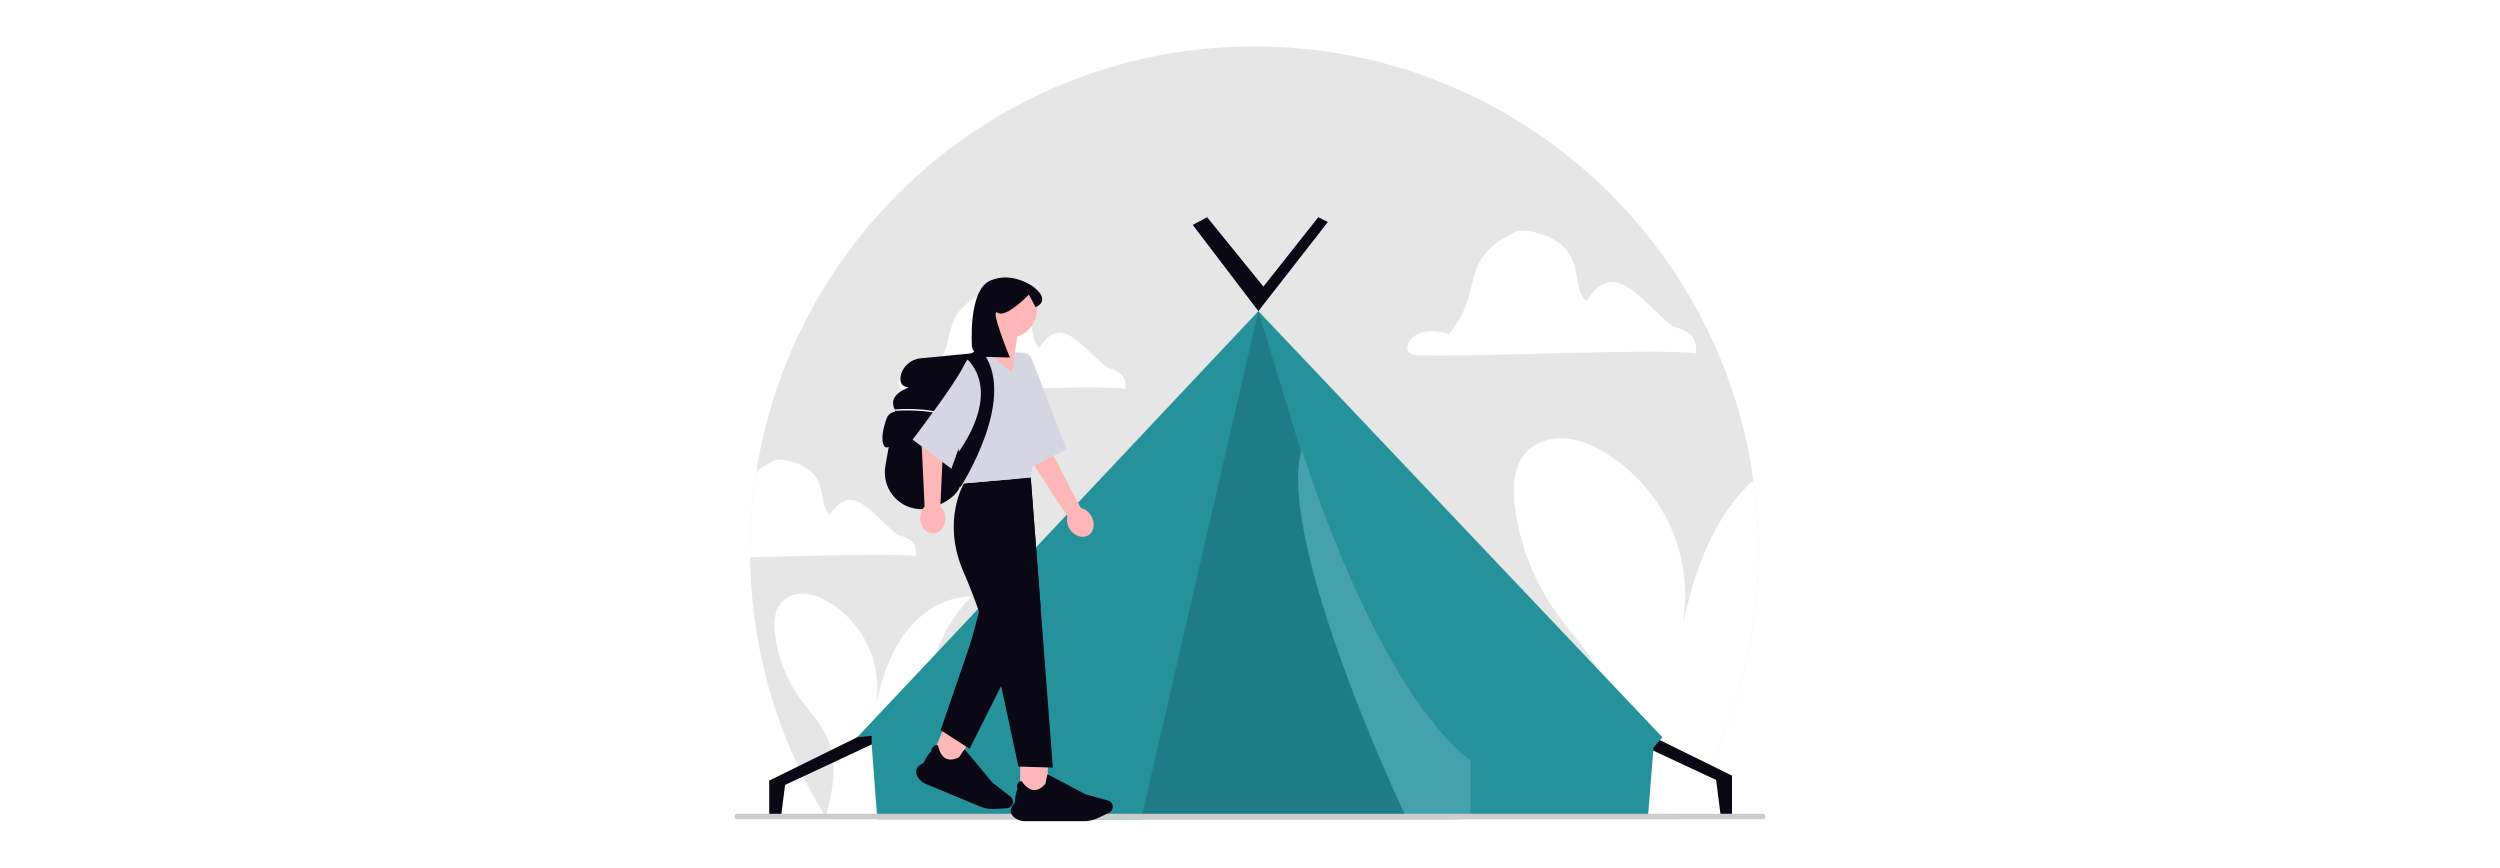 <svg width="1239" height="430" viewBox="0 0 1239 430" fill="none" xmlns="http://www.w3.org/2000/svg">
<rect width="1239" height="430" fill="white"/>
<g clip-path="url(#clip0_40_2153)">
<path d="M871.437 273.107C871.437 311.046 863.001 347.017 847.889 379.237C847.114 380.902 846.309 382.56 845.496 384.21C842.253 390.741 838.731 397.114 834.953 403.306C834.404 404.211 833.854 405.107 833.29 405.996H409.893C409.757 405.778 409.622 405.567 409.487 405.348L409.306 405.054C408.945 404.474 408.584 403.894 408.23 403.306C404.573 397.317 401.156 391.155 398.003 384.842C397.168 383.178 396.355 381.497 395.557 379.802C380.702 348.313 372.213 313.223 371.769 276.196C371.754 275.172 371.747 274.14 371.747 273.107C371.747 259.706 372.8 246.552 374.832 233.731C393.691 114.304 496.992 23 621.592 23C747.673 23 851.945 116.489 868.991 238.002C870.601 249.475 871.437 261.189 871.437 273.107Z" fill="#E6E6E6"/>
<path d="M453.872 275.609C444.3 274.064 401.277 275.563 371.769 276.196C371.754 275.172 371.747 274.14 371.747 273.107C371.747 259.706 372.8 246.552 374.832 233.731C375.683 233.007 376.638 232.292 377.707 231.576C378.534 231.026 383.78 228.065 384.141 227.998C389.499 226.98 397.995 229.964 402.022 233.723C409.607 240.805 405.987 250.937 411.315 255.201C422.047 238.175 431.551 254.237 444.217 264.512C446.286 266.184 454.956 266.139 453.872 275.609Z" fill="white"/>
<path d="M481.339 295.67C473.535 303.723 467.493 313.471 463.752 324.048C463.534 324.643 463.331 325.246 463.136 325.848C455.03 350.678 459.636 378.416 452.434 403.307C452.171 404.211 451.892 405.107 451.599 405.996H415.507L409.487 405.348L409.238 405.318C409.26 405.227 409.283 405.144 409.306 405.055C409.457 404.474 409.615 403.894 409.757 403.307C411.88 394.982 413.603 386.221 412.986 377.844C412.835 375.757 412.542 373.701 412.06 371.674C411.571 369.542 410.886 367.455 409.968 365.421C406.77 358.309 401.11 352.659 396.566 346.324C389.89 337.028 385.571 326.044 384.119 314.684C383.373 308.906 383.606 302.382 387.633 298.171C390.507 295.157 394.91 293.929 399.056 294.246C403.203 294.563 407.139 296.273 410.713 298.412C419.578 303.723 426.712 311.89 430.776 321.404C434.84 330.919 435.826 341.721 433.53 351.816C436.292 338.753 440.115 325.592 447.874 314.737C455.64 303.874 467.997 295.587 481.339 295.67Z" fill="white"/>
<path d="M858.38 403.306H863.339C863.045 404.203 862.744 405.107 862.428 405.996H826.314L814.898 404.76L801.457 403.306L792.69 402.357C798.439 380.481 803.18 356.509 793.909 335.883C793.216 334.339 792.449 332.832 791.622 331.363L791.613 331.347C786.143 321.554 778.158 313.23 771.566 304.062C760.45 288.566 753.249 270.268 750.826 251.336C749.591 241.709 749.975 230.837 756.68 223.817C761.474 218.807 768.812 216.758 775.72 217.286C782.636 217.812 789.19 220.653 795.143 224.216C809.923 233.067 821.806 246.68 828.579 262.531C835.081 277.748 836.842 294.947 833.606 311.158C838.174 290.072 844.54 268.941 857.07 251.419C860.532 246.575 864.543 242.04 868.99 238.002C870.601 249.475 871.436 261.189 871.436 273.107C871.436 311.046 863 347.017 847.889 379.237L858.38 384.405L858.38 403.306Z" fill="white"/>
<path d="M858.38 384.405V403.374H852.66L852.653 403.307L850.516 386.552L845.497 384.21L819.376 372.006L807.605 366.506V362.212L814.763 362.928L822.656 366.815L847.889 379.237L858.38 384.405Z" fill="#090814"/>
<path d="M753.566 405.476L720.205 405.996H523.986L524.077 403.307L524.242 398.342L623.646 154.201L752.444 403.307L753.197 404.76L753.566 405.476Z" fill="#25929B"/>
<path opacity="0.15" d="M753.566 405.476L720.205 405.996H523.986L524.077 403.307L524.242 398.342L623.646 154.201L752.444 403.307L753.197 404.76L753.566 405.476Z" fill="black"/>
<path d="M487.995 145.132C493.35 144.112 501.844 147.098 505.873 150.859C513.455 157.937 509.837 168.066 515.17 172.336C525.896 155.307 535.401 171.367 548.066 181.642C550.134 183.32 558.81 183.27 557.72 192.738C543.255 190.404 452.409 195.027 447.232 193.096C442.242 191.235 447.481 180.429 461.535 185.222C474.586 169.65 466.429 158.783 481.558 148.711C482.385 148.161 487.633 145.201 487.995 145.132Z" fill="white"/>
<path d="M751.719 114.591C758.534 113.292 769.345 117.093 774.473 121.88C784.124 130.889 779.519 143.78 786.306 149.214C799.957 127.541 812.055 147.982 828.174 161.059C830.806 163.194 841.849 163.131 840.462 175.182C822.052 172.211 706.427 178.095 699.838 175.637C693.487 173.269 700.156 159.515 718.042 165.615C734.653 145.796 724.271 131.965 743.527 119.147C744.579 118.446 751.258 114.679 751.719 114.591Z" fill="white"/>
<path d="M623.646 154.201L566.189 403.307L565.572 405.996H434.787L434.584 403.307L431.988 368.962L424.838 365.384L463.752 324.048L623.646 154.201Z" fill="#25929B"/>
<path d="M816.734 404.76H699.81L623.647 154.199L823.886 365.386L819.5 370.511L816.734 404.76Z" fill="#25929B"/>
<path d="M598.26 107.666L591.126 111.466L623.647 154.199L658.09 110.01L653.325 107.666L626.15 142.029L598.26 107.666Z" fill="#090814"/>
<path d="M431.991 364.67L424.839 365.386L381.216 386.862V405.833H386.937L389.082 389.01L431.991 368.965V364.67Z" fill="#090814"/>
<path d="M645.101 222.566C645.101 222.566 681.305 340.829 728.772 376.84V404.402H696.591C696.591 404.402 632.113 268.829 645.101 222.566Z" fill="#25929B"/>
<path opacity="0.15" d="M645.101 222.566C645.101 222.566 681.305 340.829 728.772 376.84V404.402H696.591C696.591 404.402 632.113 268.829 645.101 222.566Z" fill="white"/>
<path d="M873.822 405.996H365.162C364.469 405.943 363.958 405.341 364.003 404.648C363.958 403.962 364.469 403.359 365.162 403.307H873.822C874.432 403.382 874.913 403.864 874.988 404.474C875.086 405.22 874.567 405.898 873.822 405.996Z" fill="#CCCCCC"/>
<path d="M483.284 174.942L456.259 177.573C451.466 178.039 447.401 181.494 446.422 186.214C445.839 189.029 446.477 191.604 450.459 192.049C450.459 192.049 439.141 195.532 443.643 203.258L438.795 230.988C436.96 241.486 444.474 251.354 455.079 252.279C455.224 252.292 455.369 252.304 455.514 252.314C462.473 252.813 474.601 247.07 475.98 240.224L477.454 204.208L483.284 174.942Z" fill="#090814"/>
<path d="M445.38 204.208C442.904 203.53 440.323 204.864 439.45 207.28C437.863 211.667 436.098 218.328 438.519 221.502C438.519 221.502 441.174 222.931 442.426 218.849C443.678 214.768 445.38 204.208 445.38 204.208Z" fill="#090814"/>
<path d="M469.134 206.721C461.613 202.268 443.846 203.587 443.67 203.6L443.616 202.915C444.355 202.856 461.779 201.568 469.485 206.129L469.134 206.721Z" fill="white"/>
<path d="M529.007 255.87L511.067 228.33L521.896 225.547L535.653 251.771C537.593 252.2 539.484 253.526 540.734 255.556C542.92 259.108 542.313 263.455 539.376 265.267C536.44 267.078 532.287 265.667 530.101 262.116C528.852 260.086 528.518 257.798 529.007 255.87Z" fill="#FFB6B6"/>
<path d="M458.246 251.044L456.664 218.204L467.414 221.279L466.05 250.867C467.508 252.219 468.471 254.32 468.525 256.704C468.619 260.875 465.9 264.319 462.452 264.397C459.004 264.475 456.132 261.158 456.038 256.987C455.984 254.603 456.851 252.46 458.246 251.044Z" fill="#FFB6B6"/>
<path d="M505.592 394.525H519.292V376.448H505.592V394.525Z" fill="#FFB8B8"/>
<path d="M502.818 405.228C501.646 404.279 501.013 403.218 500.938 402.076C500.851 400.77 501.504 399.369 502.878 397.911C502.911 397.492 503.337 392.295 504.287 391.365C504.208 391.087 503.724 389.242 504.517 388.045C504.891 387.481 505.493 387.152 506.307 387.068L506.343 387.064L506.36 387.095C506.383 387.136 508.695 391.156 512.173 391.509C514.167 391.711 516.163 390.684 518.106 388.456C518.176 388.291 518.725 385.577 519.079 383.78L519.093 383.708L538.042 393.679L549.118 396.747C550.51 397.132 551.482 398.412 551.482 399.858C551.482 401.09 550.765 402.232 549.655 402.766L544.286 405.35C542.043 406.429 539.541 407 537.052 407H507.93C506.043 407 504.228 406.371 502.818 405.228Z" fill="#090814"/>
<path d="M461.417 376.096L474.075 381.343L480.983 364.642L468.325 359.395L461.417 376.096Z" fill="#FFB8B8"/>
<path d="M454.763 384.923C454.043 383.597 453.864 382.375 454.231 381.291C454.65 380.051 455.789 379.006 457.615 378.186C457.806 377.811 460.186 373.173 461.419 372.677C461.452 372.389 461.71 370.5 462.9 369.698C463.461 369.32 464.143 369.247 464.928 369.481L464.962 369.491L464.967 369.526C464.972 369.573 465.572 374.172 468.65 375.83C470.415 376.781 472.651 376.596 475.298 375.282C475.426 375.157 476.971 372.859 477.985 371.335L478.025 371.274L491.721 387.743L500.782 394.82C501.921 395.709 502.33 397.263 501.778 398.599C501.306 399.739 500.207 400.519 498.978 400.587L493.03 400.918C490.545 401.056 488.015 400.625 485.716 399.672L458.809 388.518C457.066 387.795 455.629 386.519 454.763 384.923Z" fill="#090814"/>
<path d="M521.78 380.404L504.742 379.922L496.179 339.936L495.245 335.574C495.245 335.574 491.512 320.823 485.19 303.045C482.929 296.661 480.33 289.891 477.45 283.272C466.557 258.201 477.719 239.563 477.719 239.563L504.447 237.204L510.825 236.639L515.732 301.002L521.78 380.404Z" fill="#090814"/>
<path d="M515.732 301.002L496.179 339.936L480.53 371.089L466.187 361.869L480.908 318.972C480.908 318.972 482.819 312.649 485.19 303.045C487.719 292.842 490.77 278.937 492.613 264.978C494.303 252.188 499.471 243.169 504.447 237.204L510.826 236.639L515.732 301.002Z" fill="#090814"/>
<path d="M504.01 174.748L488.918 173.286L472.678 207.386L477.719 239.563L510.825 236.639C510.825 236.639 512.506 221.74 515.976 212.567C517.202 209.327 517.117 205.739 515.767 202.548L504.01 174.748Z" fill="#D6D6E3"/>
<path d="M491.353 176.941L488.919 173.286C488.919 173.286 482.021 172.171 477.454 181.602C472.887 191.032 452.269 217.864 452.269 217.864L471.513 232.312L491.353 176.941Z" fill="#D6D6E3"/>
<path d="M502.55 175.723L504.01 174.748C504.01 174.748 509.59 174.372 510.826 176.854C512.062 179.336 528.557 222.68 528.557 222.68L506.564 233.688L502.55 175.723Z" fill="#D6D6E3"/>
<path d="M486.154 153.589C486.154 145.938 492.349 139.736 499.992 139.736C507.635 139.736 513.831 145.938 513.831 153.589C513.831 159.794 509.755 165.045 504.138 166.809L501.463 184.507L487.825 173.131C487.825 173.131 490.771 169.374 492.351 165.138C488.617 162.657 486.154 158.412 486.154 153.589Z" fill="#FFB6B6"/>
<path d="M481.71 171.79C481.71 171.79 482.357 176.698 488.344 176.859C496.44 177.075 500.489 177.184 500.489 177.184C500.489 177.184 490.222 152.173 494.444 154.99C498.665 157.808 509.922 145.995 509.922 145.995L513.244 152.232C513.244 152.232 521.179 149.355 512.385 142.311C512.385 142.311 501.891 134.189 490.751 139.066C479.611 143.943 481.71 171.79 481.71 171.79Z" fill="#090814"/>
<path d="M478.042 176.928C478.042 176.928 498.726 191.003 473.918 225.776L475.892 241.577C475.892 241.577 506.1 195.302 485.602 172.799L478.042 176.928Z" fill="#090814"/>
</g>
<defs>
<clipPath id="clip0_40_2153">
<rect width="511" height="384" fill="white" transform="translate(364 23)"/>
</clipPath>
</defs>
</svg>
